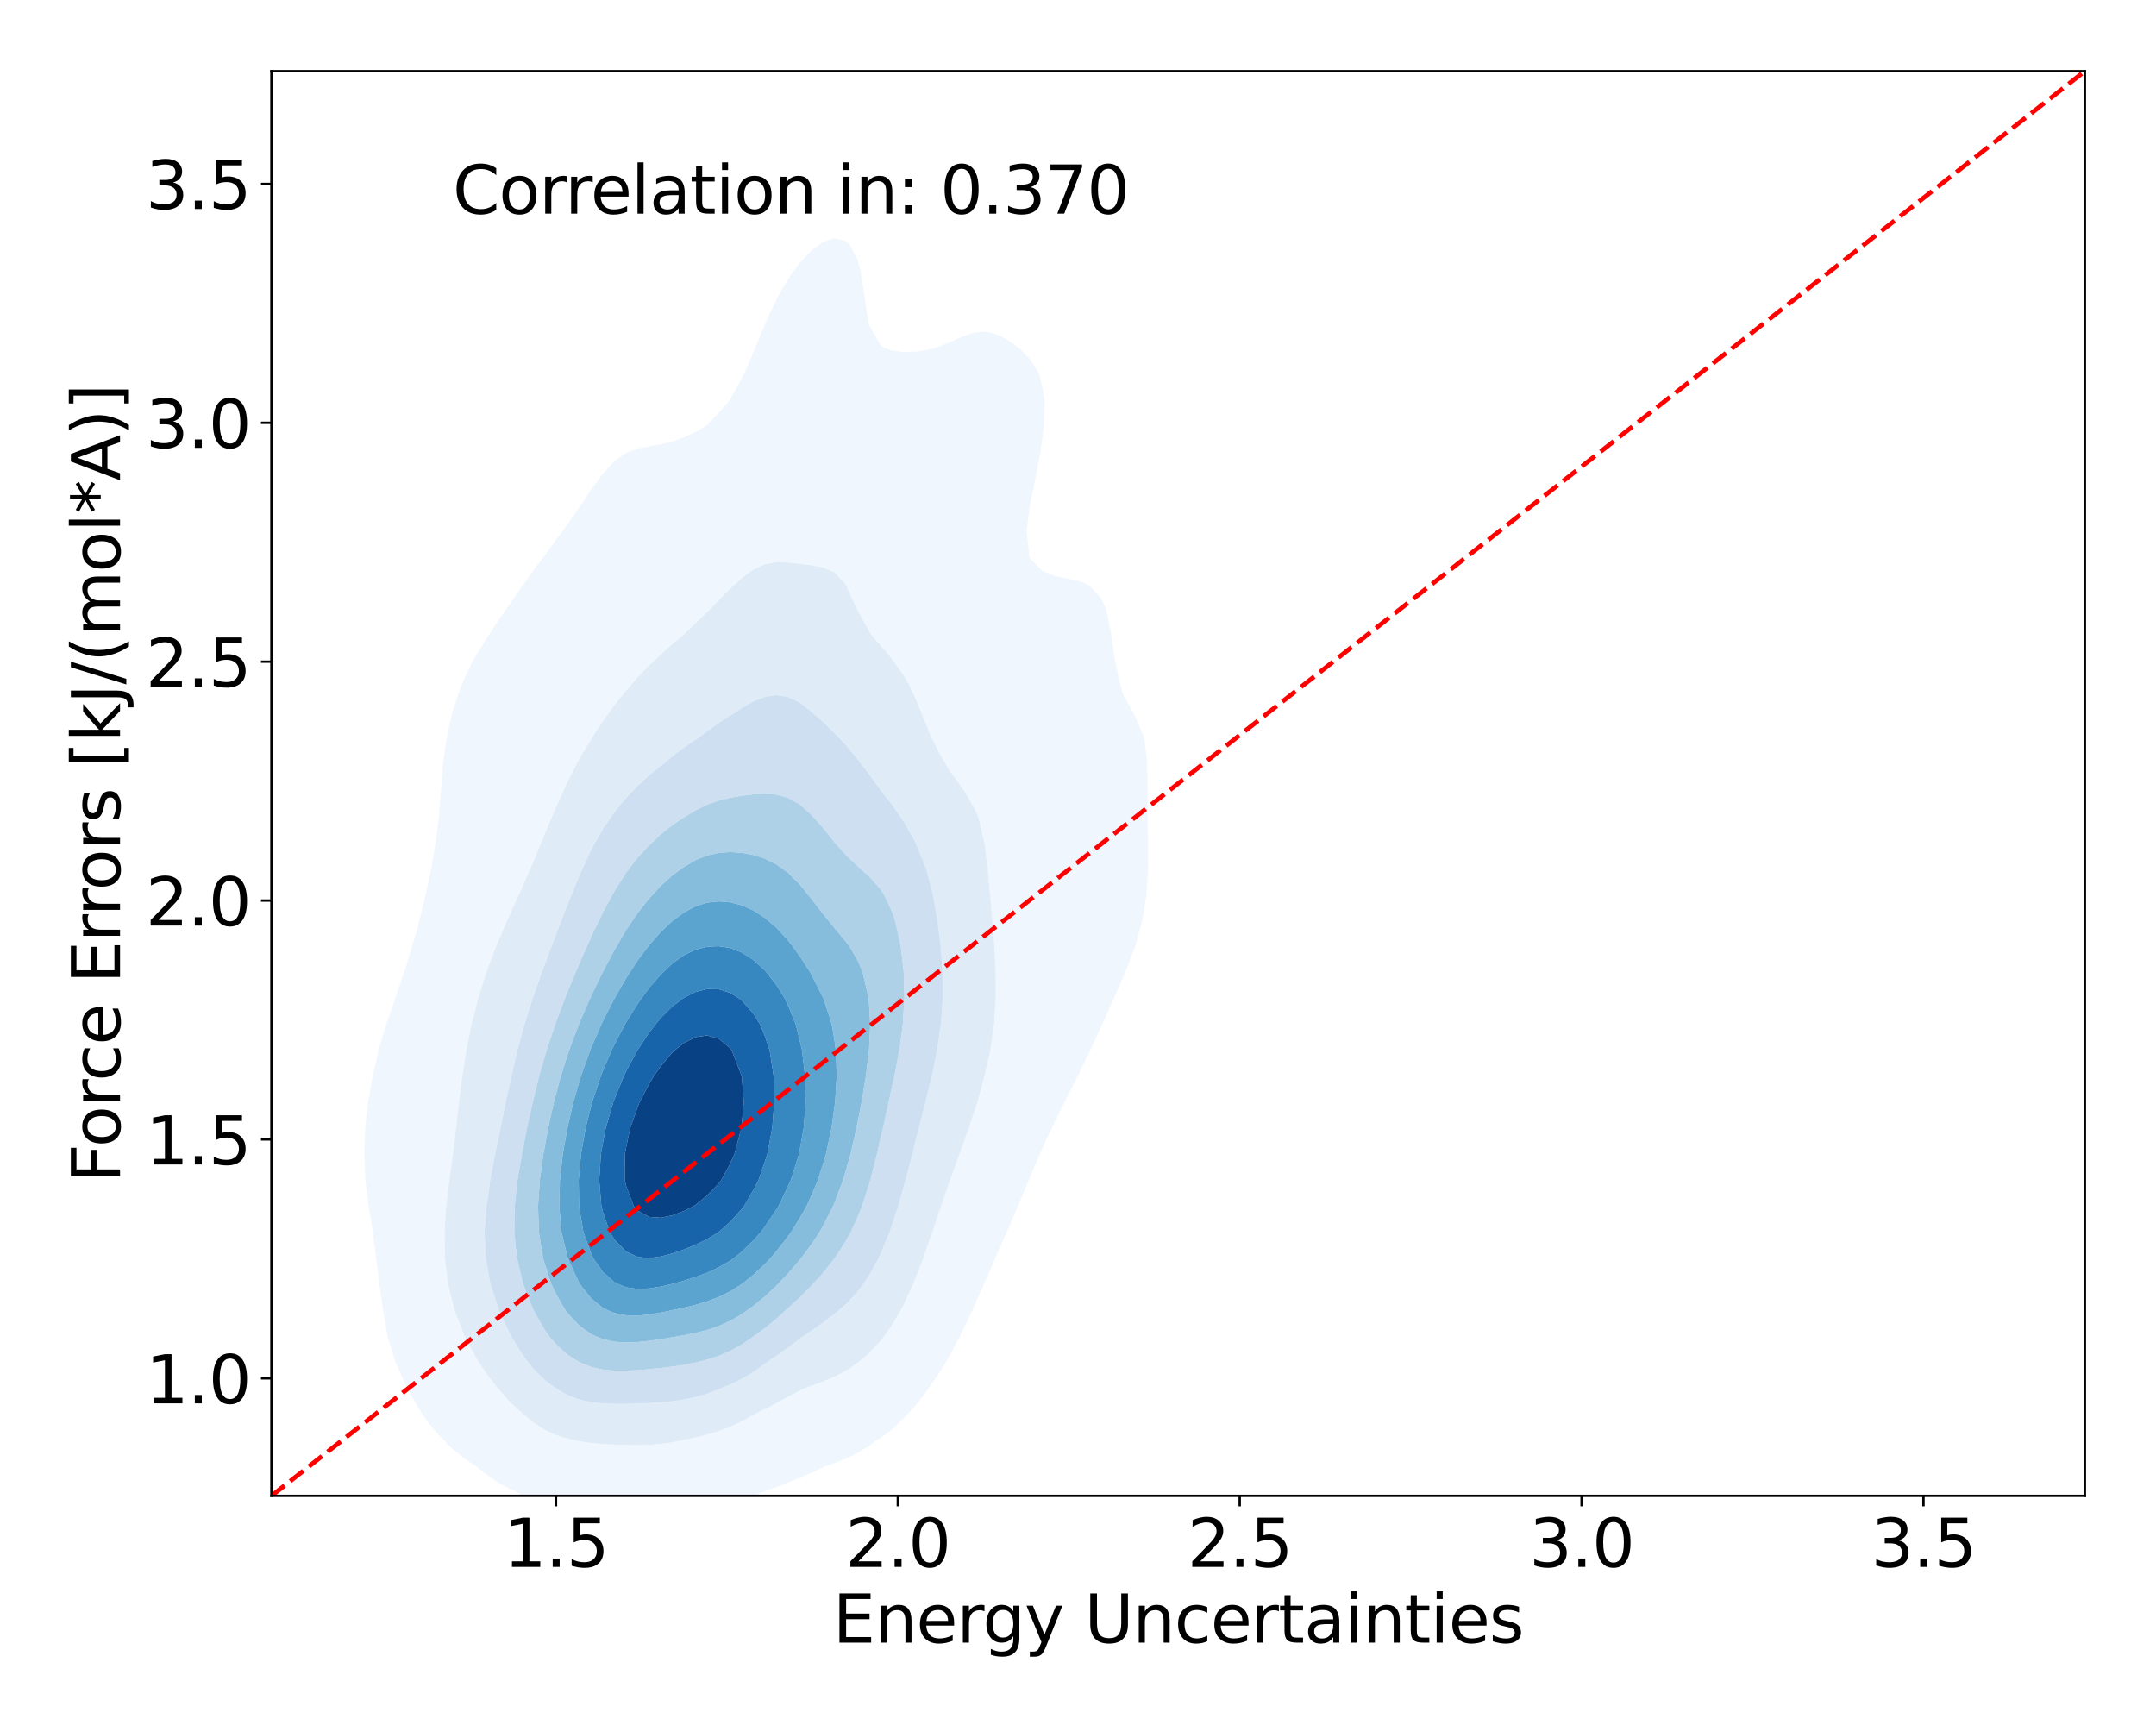 <?xml version="1.0" encoding="utf-8" standalone="no"?>
<!DOCTYPE svg PUBLIC "-//W3C//DTD SVG 1.1//EN"
  "http://www.w3.org/Graphics/SVG/1.1/DTD/svg11.dtd">
<svg xmlns:xlink="http://www.w3.org/1999/xlink" width="720pt" height="576pt" viewBox="0 0 720 576" xmlns="http://www.w3.org/2000/svg" version="1.1">
 <defs>
  <style type="text/css">*{stroke-linejoin: round; stroke-linecap: butt}</style>
 </defs>
 <g id="figure_1">
  <g id="patch_1">
   <path d="M 0 576 
L 720 576 
L 720 0 
L 0 0 
z
" style="fill: #ffffff"/>
  </g>
  <g id="axes_1">
   <g id="patch_2">
    <path d="M 90.65 499.48 
L 696.24 499.48 
L 696.24 23.76 
L 90.65 23.76 
z
" style="fill: #ffffff"/>
   </g>
   <g id="QuadContourSet_1">
    <path d="M 174.301 499.299 
L 178.165 501.331 
L 182.028 502.807 
L 185.892 503.821 
L 189.756 504.499 
L 193.62 504.972 
L 197.483 505.339 
L 201.347 505.643 
L 205.211 505.866 
L 209.075 505.958 
L 212.938 505.876 
L 216.802 505.603 
L 220.666 505.155 
L 224.53 504.575 
L 228.393 503.926 
L 232.257 503.285 
L 236.121 502.71 
L 239.985 502.188 
L 243.848 501.603 
L 247.712 500.767 
L 251.576 499.52 
L 254.542 498.221 
L 255.44 497.949 
L 259.304 496.563 
L 263.167 495.018 
L 267.031 493.42 
L 270.895 491.784 
L 274.759 490.025 
L 275.744 489.541 
L 278.622 488.557 
L 282.486 487.041 
L 286.35 485.184 
L 290.214 482.824 
L 292.792 480.861 
L 294.077 480.097 
L 297.941 477.321 
L 301.805 473.557 
L 303.001 472.181 
L 305.669 469.437 
L 309.532 464.378 
L 310.149 463.501 
L 313.396 458.887 
L 315.889 454.82 
L 317.26 452.405 
L 320.613 446.14 
L 321.124 445.069 
L 324.747 437.46 
L 324.988 436.9 
L 328.596 428.78 
L 328.851 428.174 
L 332.387 420.1 
L 332.715 419.335 
L 336.189 411.42 
L 336.579 410.504 
L 339.924 402.74 
L 340.443 401.48 
L 343.566 394.059 
L 344.306 392.25 
L 347.26 385.379 
L 348.17 383.289 
L 351.23 376.699 
L 352.034 375.009 
L 355.521 368.019 
L 355.898 367.253 
L 359.761 359.596 
L 359.895 359.339 
L 363.625 351.64 
L 364.107 350.659 
L 367.489 343.256 
L 368.091 341.979 
L 371.353 334.747 
L 372.025 333.298 
L 375.216 326 
L 375.824 324.618 
L 379.08 315.938 
L 379.08 315.938 
L 381.534 307.258 
L 382.895 298.578 
L 382.944 297.627 
L 383.396 289.898 
L 383.333 281.218 
L 383.206 272.537 
L 383.218 263.857 
L 383.121 255.177 
L 382.944 253.162 
L 382.137 246.497 
L 379.08 239.242 
L 378.368 237.817 
L 375.216 232.148 
L 374.215 229.137 
L 372.362 220.457 
L 371.353 213.703 
L 371.124 211.777 
L 369.285 203.096 
L 367.489 199.46 
L 363.625 195.414 
L 361.266 194.416 
L 359.761 193.869 
L 355.898 193.076 
L 352.034 192.271 
L 348.17 190.674 
L 344.306 186.854 
L 343.698 185.736 
L 342.853 177.056 
L 343.984 168.376 
L 344.306 166.856 
L 345.804 159.696 
L 347.463 151.016 
L 348.17 145.615 
L 348.626 142.335 
L 348.827 133.655 
L 348.17 129.612 
L 347.051 124.975 
L 344.306 120.359 
L 340.46 116.295 
L 340.443 116.279 
L 336.579 113.527 
L 332.715 111.554 
L 328.851 110.701 
L 324.988 111.128 
L 321.124 112.492 
L 317.26 114.207 
L 313.396 115.805 
L 311.856 116.295 
L 309.532 116.899 
L 305.669 117.429 
L 301.805 117.513 
L 297.941 117.084 
L 295.533 116.295 
L 294.077 115.323 
L 290.214 108.471 
L 289.951 107.615 
L 288.694 98.935 
L 287.388 90.255 
L 286.35 86.593 
L 283.653 81.574 
L 282.486 80.428 
L 278.622 79.578 
L 274.759 80.844 
L 273.75 81.574 
L 270.895 83.703 
L 267.031 87.807 
L 265.179 90.255 
L 263.167 93.191 
L 259.812 98.935 
L 259.304 99.932 
L 255.714 107.615 
L 255.44 108.267 
L 252.161 116.295 
L 251.576 117.656 
L 248.443 124.975 
L 247.712 126.326 
L 243.848 133.377 
L 243.683 133.655 
L 239.985 137.879 
L 236.121 141.941 
L 235.644 142.335 
L 232.257 144.254 
L 228.393 146.017 
L 224.53 147.384 
L 220.666 148.367 
L 216.802 149.05 
L 212.938 149.79 
L 209.634 151.016 
L 209.075 151.221 
L 205.211 153.979 
L 201.347 158.151 
L 200.227 159.696 
L 197.483 163.408 
L 194.179 168.376 
L 193.62 169.146 
L 189.756 174.683 
L 188.13 177.056 
L 185.892 179.989 
L 182.028 185.274 
L 181.704 185.736 
L 178.165 190.385 
L 175.358 194.416 
L 174.301 195.875 
L 170.437 201.385 
L 169.263 203.096 
L 166.573 207.025 
L 163.375 211.777 
L 162.709 212.862 
L 158.846 219.084 
L 158.039 220.457 
L 154.982 226.785 
L 153.94 229.137 
L 151.118 237.61 
L 151.053 237.817 
L 149.113 246.497 
L 147.904 255.177 
L 147.254 263.845 
L 147.253 263.857 
L 146.612 272.537 
L 145.489 281.218 
L 144.03 289.898 
L 143.391 293.052 
L 142.168 298.578 
L 140.115 307.258 
L 139.527 309.536 
L 137.606 315.938 
L 135.663 322.55 
L 134.949 324.618 
L 132.042 333.298 
L 131.799 334.041 
L 128.994 341.979 
L 127.936 345.588 
L 126.408 350.659 
L 124.452 359.339 
L 124.072 361.545 
L 122.905 368.019 
L 121.959 376.699 
L 121.648 385.379 
L 122.024 394.059 
L 123.083 402.74 
L 124.072 408.559 
L 124.472 411.42 
L 125.64 420.1 
L 126.712 428.78 
L 127.926 437.46 
L 127.936 437.515 
L 129.421 446.14 
L 131.799 454.003 
L 132.06 454.82 
L 135.663 462.897 
L 135.95 463.501 
L 139.527 469.814 
L 141.052 472.181 
L 143.391 475.513 
L 147.254 479.947 
L 148.205 480.861 
L 151.118 483.815 
L 154.982 486.974 
L 158.846 489.514 
L 158.888 489.541 
L 162.709 492.583 
L 166.573 495.139 
L 170.437 497.23 
L 172.586 498.221 
z
M 191.91 480.861 
L 189.756 480.452 
L 185.892 479.284 
L 182.028 477.525 
L 178.165 475.054 
L 174.733 472.181 
L 174.301 471.834 
L 170.437 468.326 
L 166.573 463.965 
L 166.18 463.501 
L 162.709 459.053 
L 159.827 454.82 
L 158.846 453.121 
L 155.148 446.14 
L 154.982 445.733 
L 151.767 437.46 
L 151.118 434.826 
L 149.604 428.78 
L 148.563 420.1 
L 148.441 411.42 
L 148.999 402.74 
L 150.027 394.059 
L 151.118 386.437 
L 151.259 385.379 
L 152.274 376.699 
L 153.266 368.019 
L 154.365 359.339 
L 154.982 355.567 
L 155.697 350.659 
L 157.457 341.979 
L 158.846 336.671 
L 159.689 333.298 
L 162.423 324.618 
L 162.709 323.829 
L 165.667 315.938 
L 166.573 313.772 
L 169.385 307.258 
L 170.437 304.953 
L 173.317 298.578 
L 174.301 296.433 
L 177.142 289.898 
L 178.165 287.552 
L 180.78 281.218 
L 182.028 278.236 
L 184.394 272.537 
L 185.892 269.023 
L 188.225 263.857 
L 189.756 260.537 
L 192.541 255.177 
L 193.62 253.09 
L 197.483 246.664 
L 197.598 246.497 
L 201.347 240.679 
L 203.526 237.817 
L 205.211 235.41 
L 209.075 230.58 
L 210.4 229.137 
L 212.938 226.103 
L 216.802 222.14 
L 218.66 220.457 
L 220.666 218.512 
L 224.53 215.06 
L 228.393 211.777 
L 228.393 211.777 
L 232.257 208.113 
L 236.121 204.387 
L 237.411 203.096 
L 239.985 200.418 
L 243.848 196.533 
L 246.221 194.416 
L 247.712 193.01 
L 251.576 190.166 
L 255.44 188.397 
L 259.304 187.715 
L 263.167 187.814 
L 267.031 188.241 
L 270.895 188.729 
L 274.759 189.425 
L 278.622 191.051 
L 281.861 194.416 
L 282.486 195.282 
L 286.033 203.096 
L 286.35 203.681 
L 290.214 210.713 
L 290.85 211.777 
L 294.077 215.478 
L 297.941 220.128 
L 298.182 220.457 
L 301.805 225.486 
L 303.832 229.137 
L 305.669 233.048 
L 307.644 237.817 
L 309.532 242.517 
L 311.221 246.497 
L 313.396 250.934 
L 315.845 255.177 
L 317.26 257.459 
L 321.124 262.9 
L 321.884 263.857 
L 324.988 269.111 
L 326.634 272.537 
L 328.758 281.218 
L 328.851 281.92 
L 329.848 289.898 
L 330.633 298.578 
L 331.383 307.258 
L 332.068 315.938 
L 332.516 324.618 
L 332.541 333.298 
L 331.991 341.979 
L 330.76 350.659 
L 328.851 359.138 
L 328.81 359.339 
L 326.422 368.019 
L 324.988 372.281 
L 323.573 376.699 
L 321.124 383.434 
L 320.46 385.379 
L 317.289 394.059 
L 317.26 394.137 
L 314.312 402.74 
L 313.396 405.314 
L 311.387 411.42 
L 309.532 416.645 
L 308.348 420.1 
L 305.669 427.003 
L 304.958 428.78 
L 301.805 435.582 
L 300.836 437.46 
L 297.941 442.387 
L 295.276 446.14 
L 294.077 447.701 
L 290.214 451.898 
L 286.669 454.82 
L 286.35 455.088 
L 282.486 457.738 
L 278.622 459.746 
L 274.759 461.342 
L 270.895 462.754 
L 268.953 463.501 
L 267.031 464.367 
L 263.167 466.38 
L 259.304 468.498 
L 255.44 470.54 
L 252.011 472.181 
L 251.576 472.442 
L 247.712 474.625 
L 243.848 476.402 
L 239.985 477.844 
L 236.121 479.03 
L 232.257 480.012 
L 228.393 480.81 
L 228.074 480.861 
L 224.53 481.62 
L 220.666 482.168 
L 216.802 482.462 
L 212.938 482.55 
L 209.075 482.499 
L 205.211 482.368 
L 201.347 482.169 
L 197.483 481.846 
L 193.62 481.28 
z
" clip-path="url(#pd600264bfe)" style="fill: #f0f6fd"/>
    <path d="M 193.62 481.28 
L 197.483 481.846 
L 201.347 482.169 
L 205.211 482.368 
L 209.075 482.499 
L 212.938 482.55 
L 216.802 482.462 
L 220.666 482.168 
L 224.53 481.62 
L 228.074 480.861 
L 228.393 480.81 
L 232.257 480.012 
L 236.121 479.03 
L 239.985 477.844 
L 243.848 476.402 
L 247.712 474.625 
L 251.576 472.442 
L 252.011 472.181 
L 255.44 470.54 
L 259.304 468.498 
L 263.167 466.38 
L 267.031 464.367 
L 268.953 463.501 
L 270.895 462.754 
L 274.759 461.342 
L 278.622 459.746 
L 282.486 457.738 
L 286.35 455.088 
L 286.669 454.82 
L 290.214 451.898 
L 294.077 447.701 
L 295.276 446.14 
L 297.941 442.387 
L 300.836 437.46 
L 301.805 435.582 
L 304.958 428.78 
L 305.669 427.003 
L 308.348 420.1 
L 309.532 416.645 
L 311.387 411.42 
L 313.396 405.314 
L 314.312 402.74 
L 317.26 394.137 
L 317.289 394.059 
L 320.46 385.379 
L 321.124 383.434 
L 323.573 376.699 
L 324.988 372.281 
L 326.422 368.019 
L 328.81 359.339 
L 328.851 359.138 
L 330.76 350.659 
L 331.991 341.979 
L 332.541 333.298 
L 332.516 324.618 
L 332.068 315.938 
L 331.383 307.258 
L 330.633 298.578 
L 329.848 289.898 
L 328.851 281.92 
L 328.758 281.218 
L 326.634 272.537 
L 324.988 269.111 
L 321.884 263.857 
L 321.124 262.9 
L 317.26 257.459 
L 315.845 255.177 
L 313.396 250.934 
L 311.221 246.497 
L 309.532 242.517 
L 307.644 237.817 
L 305.669 233.048 
L 303.832 229.137 
L 301.805 225.486 
L 298.182 220.457 
L 297.941 220.128 
L 294.077 215.478 
L 290.85 211.777 
L 290.214 210.713 
L 286.35 203.681 
L 286.033 203.096 
L 282.486 195.282 
L 281.861 194.416 
L 278.622 191.051 
L 274.759 189.425 
L 270.895 188.729 
L 267.031 188.241 
L 263.167 187.814 
L 259.304 187.715 
L 255.44 188.397 
L 251.576 190.166 
L 247.712 193.01 
L 246.221 194.416 
L 243.848 196.533 
L 239.985 200.418 
L 237.411 203.096 
L 236.121 204.387 
L 232.257 208.113 
L 228.393 211.777 
L 228.393 211.777 
L 224.53 215.06 
L 220.666 218.512 
L 218.66 220.457 
L 216.802 222.14 
L 212.938 226.103 
L 210.4 229.137 
L 209.075 230.58 
L 205.211 235.41 
L 203.526 237.817 
L 201.347 240.679 
L 197.598 246.497 
L 197.483 246.664 
L 193.62 253.09 
L 192.541 255.177 
L 189.756 260.537 
L 188.225 263.857 
L 185.892 269.023 
L 184.394 272.537 
L 182.028 278.236 
L 180.78 281.218 
L 178.165 287.552 
L 177.142 289.898 
L 174.301 296.433 
L 173.317 298.578 
L 170.437 304.953 
L 169.385 307.258 
L 166.573 313.772 
L 165.667 315.938 
L 162.709 323.829 
L 162.423 324.618 
L 159.689 333.298 
L 158.846 336.671 
L 157.457 341.979 
L 155.697 350.659 
L 154.982 355.567 
L 154.365 359.339 
L 153.266 368.019 
L 152.274 376.699 
L 151.259 385.379 
L 151.118 386.437 
L 150.027 394.059 
L 148.999 402.74 
L 148.441 411.42 
L 148.563 420.1 
L 149.604 428.78 
L 151.118 434.826 
L 151.767 437.46 
L 154.982 445.733 
L 155.148 446.14 
L 158.846 453.121 
L 159.827 454.82 
L 162.709 459.053 
L 166.18 463.501 
L 166.573 463.965 
L 170.437 468.326 
L 174.301 471.834 
L 174.733 472.181 
L 178.165 475.054 
L 182.028 477.525 
L 185.892 479.284 
L 189.756 480.452 
L 191.91 480.861 
z
M 185.517 463.501 
L 182.028 460.919 
L 178.165 457.074 
L 176.292 454.82 
L 174.301 452.06 
L 170.655 446.14 
L 170.437 445.698 
L 166.622 437.46 
L 166.573 437.312 
L 163.757 428.78 
L 162.709 422.902 
L 162.198 420.1 
L 161.806 411.42 
L 162.453 402.74 
L 162.709 401.136 
L 163.698 394.059 
L 165.325 385.379 
L 166.573 379.555 
L 167.126 376.699 
L 168.873 368.019 
L 170.437 361.068 
L 170.802 359.339 
L 172.778 350.659 
L 174.301 345.122 
L 175.147 341.979 
L 177.915 333.298 
L 178.165 332.59 
L 180.925 324.618 
L 182.028 321.71 
L 184.179 315.938 
L 185.892 311.501 
L 187.515 307.258 
L 189.756 301.501 
L 190.918 298.578 
L 193.62 292.021 
L 194.559 289.898 
L 197.483 283.688 
L 198.809 281.218 
L 201.347 276.761 
L 204.238 272.537 
L 205.211 271.143 
L 209.075 266.413 
L 211.612 263.857 
L 212.938 262.436 
L 216.802 258.805 
L 220.666 255.705 
L 221.393 255.177 
L 224.53 252.549 
L 228.393 249.632 
L 232.257 247.003 
L 233.07 246.497 
L 236.121 244.183 
L 239.985 241.455 
L 243.848 238.914 
L 245.708 237.817 
L 247.712 236.416 
L 251.576 234.197 
L 255.44 232.684 
L 259.304 232.128 
L 263.167 232.73 
L 267.031 234.585 
L 270.895 237.583 
L 271.138 237.817 
L 274.759 240.954 
L 278.622 244.744 
L 280.322 246.497 
L 282.486 248.818 
L 286.35 253.449 
L 287.64 255.177 
L 290.214 258.481 
L 294.077 263.857 
L 294.077 263.857 
L 297.941 268.724 
L 300.525 272.537 
L 301.805 274.314 
L 305.669 281.091 
L 305.731 281.218 
L 309.22 289.898 
L 309.532 290.992 
L 311.551 298.578 
L 313.069 307.258 
L 313.396 310.015 
L 314.144 315.938 
L 314.769 324.618 
L 314.835 333.298 
L 314.237 341.979 
L 313.396 347.631 
L 312.977 350.659 
L 311.223 359.339 
L 309.532 366.055 
L 309.076 368.019 
L 306.89 376.699 
L 305.669 381.286 
L 304.683 385.379 
L 302.424 394.059 
L 301.805 396.197 
L 299.992 402.74 
L 297.941 408.937 
L 297.096 411.42 
L 294.077 418.696 
L 293.426 420.1 
L 290.214 425.932 
L 288.299 428.78 
L 286.35 431.356 
L 282.486 435.489 
L 280.212 437.46 
L 278.622 438.789 
L 274.759 441.738 
L 270.895 444.388 
L 268.302 446.14 
L 267.031 447.052 
L 263.167 449.981 
L 259.304 452.741 
L 256.187 454.82 
L 255.44 455.384 
L 251.576 458.145 
L 247.712 460.446 
L 243.848 462.328 
L 240.899 463.501 
L 239.985 463.934 
L 236.121 465.405 
L 232.257 466.514 
L 228.393 467.325 
L 224.53 467.892 
L 220.666 468.267 
L 216.802 468.508 
L 212.938 468.665 
L 209.075 468.761 
L 205.211 468.772 
L 201.347 468.627 
L 197.483 468.21 
L 193.62 467.373 
L 189.756 465.95 
L 185.892 463.772 
z
" clip-path="url(#pd600264bfe)" style="fill: #dfecf7"/>
    <path d="M 185.892 463.772 
L 189.756 465.95 
L 193.62 467.373 
L 197.483 468.21 
L 201.347 468.627 
L 205.211 468.772 
L 209.075 468.761 
L 212.938 468.665 
L 216.802 468.508 
L 220.666 468.267 
L 224.53 467.892 
L 228.393 467.325 
L 232.257 466.514 
L 236.121 465.405 
L 239.985 463.934 
L 240.899 463.501 
L 243.848 462.328 
L 247.712 460.446 
L 251.576 458.145 
L 255.44 455.384 
L 256.187 454.82 
L 259.304 452.741 
L 263.167 449.981 
L 267.031 447.052 
L 268.302 446.14 
L 270.895 444.388 
L 274.759 441.738 
L 278.622 438.789 
L 280.212 437.46 
L 282.486 435.489 
L 286.35 431.356 
L 288.299 428.78 
L 290.214 425.932 
L 293.426 420.1 
L 294.077 418.696 
L 297.096 411.42 
L 297.941 408.937 
L 299.992 402.74 
L 301.805 396.197 
L 302.424 394.059 
L 304.683 385.379 
L 305.669 381.286 
L 306.89 376.699 
L 309.076 368.019 
L 309.532 366.055 
L 311.223 359.339 
L 312.977 350.659 
L 313.396 347.631 
L 314.237 341.979 
L 314.835 333.298 
L 314.769 324.618 
L 314.144 315.938 
L 313.396 310.015 
L 313.069 307.258 
L 311.551 298.578 
L 309.532 290.992 
L 309.22 289.898 
L 305.731 281.218 
L 305.669 281.091 
L 301.805 274.314 
L 300.525 272.537 
L 297.941 268.724 
L 294.077 263.857 
L 294.077 263.857 
L 290.214 258.481 
L 287.64 255.177 
L 286.35 253.449 
L 282.486 248.818 
L 280.322 246.497 
L 278.622 244.744 
L 274.759 240.954 
L 271.138 237.817 
L 270.895 237.583 
L 267.031 234.585 
L 263.167 232.73 
L 259.304 232.128 
L 255.44 232.684 
L 251.576 234.197 
L 247.712 236.416 
L 245.708 237.817 
L 243.848 238.914 
L 239.985 241.455 
L 236.121 244.183 
L 233.07 246.497 
L 232.257 247.003 
L 228.393 249.632 
L 224.53 252.549 
L 221.393 255.177 
L 220.666 255.705 
L 216.802 258.805 
L 212.938 262.436 
L 211.612 263.857 
L 209.075 266.413 
L 205.211 271.143 
L 204.238 272.537 
L 201.347 276.761 
L 198.809 281.218 
L 197.483 283.688 
L 194.559 289.898 
L 193.62 292.021 
L 190.918 298.578 
L 189.756 301.501 
L 187.515 307.258 
L 185.892 311.501 
L 184.179 315.938 
L 182.028 321.71 
L 180.925 324.618 
L 178.165 332.59 
L 177.915 333.298 
L 175.147 341.979 
L 174.301 345.122 
L 172.778 350.659 
L 170.802 359.339 
L 170.437 361.068 
L 168.873 368.019 
L 167.126 376.699 
L 166.573 379.555 
L 165.325 385.379 
L 163.698 394.059 
L 162.709 401.136 
L 162.453 402.74 
L 161.806 411.42 
L 162.198 420.1 
L 162.709 422.902 
L 163.757 428.78 
L 166.573 437.312 
L 166.622 437.46 
L 170.437 445.698 
L 170.655 446.14 
L 174.301 452.06 
L 176.292 454.82 
L 178.165 457.074 
L 182.028 460.919 
L 185.517 463.501 
z
M 193.472 454.82 
L 189.756 452.537 
L 185.892 449.082 
L 183.371 446.14 
L 182.028 444.229 
L 178.165 437.547 
L 178.119 437.46 
L 174.729 428.78 
L 174.301 427.041 
L 172.624 420.1 
L 171.735 411.42 
L 171.889 402.74 
L 172.828 394.059 
L 174.301 385.426 
L 174.308 385.379 
L 175.959 376.699 
L 177.915 368.019 
L 178.165 367.027 
L 180.026 359.339 
L 182.028 352.465 
L 182.552 350.659 
L 185.437 341.979 
L 185.892 340.732 
L 188.686 333.298 
L 189.756 330.609 
L 192.256 324.618 
L 193.62 321.36 
L 196.049 315.938 
L 197.483 312.663 
L 200.092 307.258 
L 201.347 304.617 
L 204.64 298.578 
L 205.211 297.537 
L 209.075 291.449 
L 210.256 289.898 
L 212.938 286.372 
L 216.802 282.236 
L 217.915 281.218 
L 220.666 278.587 
L 224.53 275.478 
L 228.393 272.932 
L 229.11 272.537 
L 232.257 270.579 
L 236.121 268.711 
L 239.985 267.341 
L 243.848 266.376 
L 247.712 265.703 
L 251.576 265.248 
L 255.44 265.059 
L 259.304 265.339 
L 263.167 266.408 
L 267.031 268.572 
L 270.895 271.991 
L 271.384 272.537 
L 274.759 276.304 
L 278.622 281.173 
L 278.66 281.218 
L 282.486 285.48 
L 286.35 289.181 
L 287.153 289.898 
L 290.214 292.611 
L 294.077 296.943 
L 295.125 298.578 
L 297.941 304.491 
L 298.892 307.258 
L 300.817 315.938 
L 301.805 324.618 
L 301.805 324.618 
L 302.03 333.298 
L 301.805 336.892 
L 301.512 341.979 
L 300.352 350.659 
L 298.676 359.339 
L 297.941 362.554 
L 296.799 368.019 
L 294.852 376.699 
L 294.077 379.984 
L 292.883 385.379 
L 290.64 394.059 
L 290.214 395.433 
L 287.902 402.74 
L 286.35 406.489 
L 284.136 411.42 
L 282.486 414.351 
L 278.763 420.1 
L 278.622 420.287 
L 274.759 425.168 
L 271.446 428.78 
L 270.895 429.345 
L 267.031 433.27 
L 263.167 436.816 
L 262.454 437.46 
L 259.304 440.338 
L 255.44 443.519 
L 251.809 446.14 
L 251.576 446.32 
L 247.712 448.958 
L 243.848 451.077 
L 239.985 452.738 
L 236.121 454.002 
L 232.729 454.82 
L 232.257 454.95 
L 228.393 455.73 
L 224.53 456.315 
L 220.666 456.783 
L 216.802 457.18 
L 212.938 457.505 
L 209.075 457.706 
L 205.211 457.689 
L 201.347 457.325 
L 197.483 456.456 
L 193.62 454.905 
z
" clip-path="url(#pd600264bfe)" style="fill: #cddff1"/>
    <path d="M 193.62 454.905 
L 197.483 456.456 
L 201.347 457.325 
L 205.211 457.689 
L 209.075 457.706 
L 212.938 457.505 
L 216.802 457.18 
L 220.666 456.783 
L 224.53 456.315 
L 228.393 455.73 
L 232.257 454.95 
L 232.729 454.82 
L 236.121 454.002 
L 239.985 452.738 
L 243.848 451.077 
L 247.712 448.958 
L 251.576 446.32 
L 251.809 446.14 
L 255.44 443.519 
L 259.304 440.338 
L 262.454 437.46 
L 263.167 436.816 
L 267.031 433.27 
L 270.895 429.345 
L 271.446 428.78 
L 274.759 425.168 
L 278.622 420.287 
L 278.763 420.1 
L 282.486 414.351 
L 284.136 411.42 
L 286.35 406.489 
L 287.902 402.74 
L 290.214 395.433 
L 290.64 394.059 
L 292.883 385.379 
L 294.077 379.984 
L 294.852 376.699 
L 296.799 368.019 
L 297.941 362.554 
L 298.676 359.339 
L 300.352 350.659 
L 301.512 341.979 
L 301.805 336.892 
L 302.03 333.298 
L 301.805 324.618 
L 301.805 324.618 
L 300.817 315.938 
L 298.892 307.258 
L 297.941 304.491 
L 295.125 298.578 
L 294.077 296.943 
L 290.214 292.611 
L 287.153 289.898 
L 286.35 289.181 
L 282.486 285.48 
L 278.66 281.218 
L 278.622 281.173 
L 274.759 276.304 
L 271.384 272.537 
L 270.895 271.991 
L 267.031 268.572 
L 263.167 266.408 
L 259.304 265.339 
L 255.44 265.059 
L 251.576 265.248 
L 247.712 265.703 
L 243.848 266.376 
L 239.985 267.341 
L 236.121 268.711 
L 232.257 270.579 
L 229.11 272.537 
L 228.393 272.932 
L 224.53 275.478 
L 220.666 278.587 
L 217.915 281.218 
L 216.802 282.236 
L 212.938 286.372 
L 210.256 289.898 
L 209.075 291.449 
L 205.211 297.537 
L 204.64 298.578 
L 201.347 304.617 
L 200.092 307.258 
L 197.483 312.663 
L 196.049 315.938 
L 193.62 321.36 
L 192.256 324.618 
L 189.756 330.609 
L 188.686 333.298 
L 185.892 340.732 
L 185.437 341.979 
L 182.552 350.659 
L 182.028 352.465 
L 180.026 359.339 
L 178.165 367.027 
L 177.915 368.019 
L 175.959 376.699 
L 174.308 385.379 
L 174.301 385.426 
L 172.828 394.059 
L 171.889 402.74 
L 171.735 411.42 
L 172.624 420.1 
L 174.301 427.041 
L 174.729 428.78 
L 178.119 437.46 
L 178.165 437.547 
L 182.028 444.229 
L 183.371 446.14 
L 185.892 449.082 
L 189.756 452.537 
L 193.472 454.82 
z
M 198.838 446.14 
L 197.483 445.525 
L 193.62 442.78 
L 189.756 438.7 
L 188.811 437.46 
L 185.892 432.451 
L 184.106 428.78 
L 182.028 422.365 
L 181.356 420.1 
L 179.96 411.42 
L 179.686 402.74 
L 180.267 394.059 
L 181.464 385.379 
L 182.028 382.398 
L 183.038 376.699 
L 184.966 368.019 
L 185.892 364.545 
L 187.271 359.339 
L 189.756 351.574 
L 190.057 350.659 
L 193.326 341.979 
L 193.62 341.26 
L 197.082 333.298 
L 197.483 332.406 
L 201.282 324.618 
L 201.347 324.483 
L 205.211 317.172 
L 205.946 315.938 
L 209.075 310.581 
L 211.343 307.258 
L 212.938 304.88 
L 216.802 300 
L 218.127 298.578 
L 220.666 295.797 
L 224.53 292.309 
L 227.84 289.898 
L 228.393 289.478 
L 232.257 287.205 
L 236.121 285.655 
L 239.985 284.783 
L 243.848 284.518 
L 247.712 284.768 
L 251.576 285.481 
L 255.44 286.714 
L 259.304 288.646 
L 261.071 289.898 
L 263.167 291.447 
L 267.031 295.279 
L 269.72 298.578 
L 270.895 300.034 
L 274.759 305.05 
L 276.563 307.258 
L 278.622 309.822 
L 282.486 314.465 
L 283.636 315.938 
L 286.35 320.569 
L 288.089 324.618 
L 290.078 333.298 
L 290.214 335.161 
L 290.611 341.979 
L 290.214 350.659 
L 290.214 350.659 
L 289.161 359.339 
L 287.73 368.019 
L 286.35 374.907 
L 286.013 376.699 
L 284.042 385.379 
L 282.486 390.82 
L 281.552 394.059 
L 278.622 401.77 
L 278.235 402.74 
L 274.759 409.513 
L 273.697 411.42 
L 270.895 415.599 
L 267.571 420.1 
L 267.031 420.752 
L 263.167 425.224 
L 259.801 428.78 
L 259.304 429.28 
L 255.44 432.921 
L 251.576 436.087 
L 249.625 437.46 
L 247.712 438.816 
L 243.848 441.055 
L 239.985 442.794 
L 236.121 444.107 
L 232.257 445.09 
L 228.393 445.85 
L 226.647 446.14 
L 224.53 446.524 
L 220.666 447.157 
L 216.802 447.711 
L 212.938 448.119 
L 209.075 448.269 
L 205.211 448.012 
L 201.347 447.168 
z
" clip-path="url(#pd600264bfe)" style="fill: #afd1e7"/>
    <path d="M 201.347 447.168 
L 205.211 448.012 
L 209.075 448.269 
L 212.938 448.119 
L 216.802 447.711 
L 220.666 447.157 
L 224.53 446.524 
L 226.647 446.14 
L 228.393 445.85 
L 232.257 445.09 
L 236.121 444.107 
L 239.985 442.794 
L 243.848 441.055 
L 247.712 438.816 
L 249.625 437.46 
L 251.576 436.087 
L 255.44 432.921 
L 259.304 429.28 
L 259.801 428.78 
L 263.167 425.224 
L 267.031 420.752 
L 267.571 420.1 
L 270.895 415.599 
L 273.697 411.42 
L 274.759 409.513 
L 278.235 402.74 
L 278.622 401.77 
L 281.552 394.059 
L 282.486 390.82 
L 284.042 385.379 
L 286.013 376.699 
L 286.35 374.907 
L 287.73 368.019 
L 289.161 359.339 
L 290.214 350.659 
L 290.214 350.659 
L 290.611 341.979 
L 290.214 335.161 
L 290.078 333.298 
L 288.089 324.618 
L 286.35 320.569 
L 283.636 315.938 
L 282.486 314.465 
L 278.622 309.822 
L 276.563 307.258 
L 274.759 305.05 
L 270.895 300.034 
L 269.72 298.578 
L 267.031 295.279 
L 263.167 291.447 
L 261.071 289.898 
L 259.304 288.646 
L 255.44 286.714 
L 251.576 285.481 
L 247.712 284.768 
L 243.848 284.518 
L 239.985 284.783 
L 236.121 285.655 
L 232.257 287.205 
L 228.393 289.478 
L 227.84 289.898 
L 224.53 292.309 
L 220.666 295.797 
L 218.127 298.578 
L 216.802 300 
L 212.938 304.88 
L 211.343 307.258 
L 209.075 310.581 
L 205.946 315.938 
L 205.211 317.172 
L 201.347 324.483 
L 201.282 324.618 
L 197.483 332.406 
L 197.082 333.298 
L 193.62 341.26 
L 193.326 341.979 
L 190.057 350.659 
L 189.756 351.574 
L 187.271 359.339 
L 185.892 364.545 
L 184.966 368.019 
L 183.038 376.699 
L 182.028 382.398 
L 181.464 385.379 
L 180.267 394.059 
L 179.686 402.74 
L 179.96 411.42 
L 181.356 420.1 
L 182.028 422.365 
L 184.106 428.78 
L 185.892 432.451 
L 188.811 437.46 
L 189.756 438.7 
L 193.62 442.78 
L 197.483 445.525 
L 198.838 446.14 
z
M 202.843 437.46 
L 201.347 436.732 
L 197.483 433.603 
L 193.62 428.78 
L 193.62 428.78 
L 189.756 420.451 
L 189.618 420.1 
L 187.512 411.42 
L 186.753 402.74 
L 186.984 394.059 
L 187.943 385.379 
L 189.481 376.699 
L 189.756 375.505 
L 191.468 368.019 
L 193.62 360.605 
L 194.001 359.339 
L 197.109 350.659 
L 197.483 349.734 
L 200.86 341.979 
L 201.347 340.937 
L 205.211 333.384 
L 205.259 333.298 
L 209.075 326.645 
L 210.397 324.618 
L 212.938 320.69 
L 216.543 315.938 
L 216.802 315.59 
L 220.666 311.142 
L 224.53 307.572 
L 224.968 307.258 
L 228.393 304.688 
L 232.257 302.628 
L 236.121 301.402 
L 239.985 300.981 
L 243.848 301.296 
L 247.712 302.296 
L 251.576 303.996 
L 255.44 306.496 
L 256.352 307.258 
L 259.304 309.756 
L 263.167 314.005 
L 264.658 315.938 
L 267.031 319.193 
L 270.537 324.618 
L 270.895 325.284 
L 274.759 332.888 
L 274.958 333.298 
L 277.779 341.979 
L 278.622 347.14 
L 279.138 350.659 
L 279.416 359.339 
L 278.89 368.019 
L 278.622 369.883 
L 277.683 376.699 
L 275.832 385.379 
L 274.759 388.915 
L 273.154 394.059 
L 270.895 399.354 
L 269.379 402.74 
L 267.031 406.806 
L 264.205 411.42 
L 263.167 412.828 
L 259.304 417.764 
L 257.332 420.1 
L 255.44 422.083 
L 251.576 425.703 
L 247.712 428.776 
L 247.707 428.78 
L 243.848 431.198 
L 239.985 433.098 
L 236.121 434.563 
L 232.257 435.708 
L 228.393 436.653 
L 224.663 437.46 
L 224.53 437.49 
L 220.666 438.28 
L 216.802 438.918 
L 212.938 439.281 
L 209.075 439.195 
L 205.211 438.446 
z
" clip-path="url(#pd600264bfe)" style="fill: #87bddc"/>
    <path d="M 205.211 438.446 
L 209.075 439.195 
L 212.938 439.281 
L 216.802 438.918 
L 220.666 438.28 
L 224.53 437.49 
L 224.663 437.46 
L 228.393 436.653 
L 232.257 435.708 
L 236.121 434.563 
L 239.985 433.098 
L 243.848 431.198 
L 247.707 428.78 
L 247.712 428.776 
L 251.576 425.703 
L 255.44 422.083 
L 257.332 420.1 
L 259.304 417.764 
L 263.167 412.828 
L 264.205 411.42 
L 267.031 406.806 
L 269.379 402.74 
L 270.895 399.354 
L 273.154 394.059 
L 274.759 388.915 
L 275.832 385.379 
L 277.683 376.699 
L 278.622 369.883 
L 278.89 368.019 
L 279.416 359.339 
L 279.138 350.659 
L 278.622 347.14 
L 277.779 341.979 
L 274.958 333.298 
L 274.759 332.888 
L 270.895 325.284 
L 270.537 324.618 
L 267.031 319.193 
L 264.658 315.938 
L 263.167 314.005 
L 259.304 309.756 
L 256.352 307.258 
L 255.44 306.496 
L 251.576 303.996 
L 247.712 302.296 
L 243.848 301.296 
L 239.985 300.981 
L 236.121 301.402 
L 232.257 302.628 
L 228.393 304.688 
L 224.968 307.258 
L 224.53 307.572 
L 220.666 311.142 
L 216.802 315.59 
L 216.543 315.938 
L 212.938 320.69 
L 210.397 324.618 
L 209.075 326.645 
L 205.259 333.298 
L 205.211 333.384 
L 201.347 340.937 
L 200.86 341.979 
L 197.483 349.734 
L 197.109 350.659 
L 194.001 359.339 
L 193.62 360.605 
L 191.468 368.019 
L 189.756 375.505 
L 189.481 376.699 
L 187.943 385.379 
L 186.984 394.059 
L 186.753 402.74 
L 187.512 411.42 
L 189.618 420.1 
L 189.756 420.451 
L 193.62 428.78 
L 193.62 428.78 
L 197.483 433.603 
L 201.347 436.732 
L 202.843 437.46 
z
M 206.435 428.78 
L 205.211 428.178 
L 201.347 424.724 
L 198.099 420.1 
L 197.483 418.767 
L 194.817 411.42 
L 193.62 404.241 
L 193.395 402.74 
L 193.246 394.059 
L 193.62 390.052 
L 194.037 385.379 
L 195.556 376.699 
L 197.483 369.035 
L 197.75 368.019 
L 200.626 359.339 
L 201.347 357.496 
L 204.273 350.659 
L 205.211 348.683 
L 208.755 341.979 
L 209.075 341.403 
L 212.938 335.177 
L 214.289 333.298 
L 216.802 329.823 
L 220.666 325.39 
L 221.501 324.618 
L 224.53 321.729 
L 228.393 318.968 
L 232.257 317.119 
L 236.121 316.126 
L 239.985 315.938 
L 243.848 316.555 
L 247.712 318.04 
L 251.576 320.501 
L 255.44 324.057 
L 255.937 324.618 
L 259.304 328.944 
L 262.036 333.298 
L 263.167 335.743 
L 265.736 341.979 
L 267.031 347.324 
L 267.825 350.659 
L 268.848 359.339 
L 269.033 368.019 
L 268.398 376.699 
L 267.031 384.238 
L 266.826 385.379 
L 264.085 394.059 
L 263.167 396.039 
L 259.975 402.74 
L 259.304 403.796 
L 255.44 409.565 
L 254.091 411.42 
L 251.576 414.218 
L 247.712 417.968 
L 245.065 420.1 
L 243.848 420.963 
L 239.985 423.21 
L 236.121 424.987 
L 232.257 426.418 
L 228.393 427.629 
L 224.53 428.699 
L 224.19 428.78 
L 220.666 429.596 
L 216.802 430.22 
L 212.938 430.384 
L 209.075 429.833 
z
" clip-path="url(#pd600264bfe)" style="fill: #5ca4d0"/>
    <path d="M 209.075 429.833 
L 212.938 430.384 
L 216.802 430.22 
L 220.666 429.596 
L 224.19 428.78 
L 224.53 428.699 
L 228.393 427.629 
L 232.257 426.418 
L 236.121 424.987 
L 239.985 423.21 
L 243.848 420.963 
L 245.065 420.1 
L 247.712 417.968 
L 251.576 414.218 
L 254.091 411.42 
L 255.44 409.565 
L 259.304 403.796 
L 259.975 402.74 
L 263.167 396.039 
L 264.085 394.059 
L 266.826 385.379 
L 267.031 384.238 
L 268.398 376.699 
L 269.033 368.019 
L 268.848 359.339 
L 267.825 350.659 
L 267.031 347.324 
L 265.736 341.979 
L 263.167 335.743 
L 262.036 333.298 
L 259.304 328.944 
L 255.937 324.618 
L 255.44 324.057 
L 251.576 320.501 
L 247.712 318.04 
L 243.848 316.555 
L 239.985 315.938 
L 236.121 316.126 
L 232.257 317.119 
L 228.393 318.968 
L 224.53 321.729 
L 221.501 324.618 
L 220.666 325.39 
L 216.802 329.823 
L 214.289 333.298 
L 212.938 335.177 
L 209.075 341.403 
L 208.755 341.979 
L 205.211 348.683 
L 204.273 350.659 
L 201.347 357.496 
L 200.626 359.339 
L 197.75 368.019 
L 197.483 369.035 
L 195.556 376.699 
L 194.037 385.379 
L 193.62 390.052 
L 193.246 394.059 
L 193.395 402.74 
L 193.62 404.241 
L 194.817 411.42 
L 197.483 418.767 
L 198.099 420.1 
L 201.347 424.724 
L 205.211 428.178 
L 206.435 428.78 
z
M 203.641 411.42 
L 201.347 404.701 
L 200.836 402.74 
L 200.106 394.059 
L 200.668 385.379 
L 201.347 381.63 
L 202.287 376.699 
L 204.816 368.019 
L 205.211 366.952 
L 208.333 359.339 
L 209.075 357.781 
L 212.898 350.659 
L 212.938 350.59 
L 216.802 344.763 
L 218.975 341.979 
L 220.666 339.909 
L 224.53 336.073 
L 228.232 333.298 
L 228.393 333.178 
L 232.257 331.222 
L 236.121 330.26 
L 239.985 330.327 
L 243.848 331.521 
L 246.691 333.298 
L 247.712 334.06 
L 251.576 338.47 
L 253.809 341.979 
L 255.44 345.998 
L 257.018 350.659 
L 258.365 359.339 
L 258.564 368.019 
L 257.887 376.699 
L 256.237 385.379 
L 255.44 387.819 
L 253.306 394.059 
L 251.576 397.396 
L 248.481 402.74 
L 247.712 403.721 
L 243.848 408.001 
L 239.985 411.42 
L 239.985 411.42 
L 236.121 413.764 
L 232.257 415.652 
L 228.393 417.221 
L 224.53 418.542 
L 220.666 419.562 
L 216.802 420.077 
L 212.938 419.71 
L 209.075 417.908 
L 205.211 413.97 
z
" clip-path="url(#pd600264bfe)" style="fill: #3787c0"/>
    <path d="M 205.211 413.97 
L 209.075 417.908 
L 212.938 419.71 
L 216.802 420.077 
L 220.666 419.562 
L 224.53 418.542 
L 228.393 417.221 
L 232.257 415.652 
L 236.121 413.764 
L 239.985 411.42 
L 239.985 411.42 
L 243.848 408.001 
L 247.712 403.721 
L 248.481 402.74 
L 251.576 397.396 
L 253.306 394.059 
L 255.44 387.819 
L 256.237 385.379 
L 257.887 376.699 
L 258.564 368.019 
L 258.365 359.339 
L 257.018 350.659 
L 255.44 345.998 
L 253.809 341.979 
L 251.576 338.47 
L 247.712 334.06 
L 246.691 333.298 
L 243.848 331.521 
L 239.985 330.327 
L 236.121 330.26 
L 232.257 331.222 
L 228.393 333.178 
L 228.232 333.298 
L 224.53 336.073 
L 220.666 339.909 
L 218.975 341.979 
L 216.802 344.763 
L 212.938 350.59 
L 212.898 350.659 
L 209.075 357.781 
L 208.333 359.339 
L 205.211 366.952 
L 204.816 368.019 
L 202.287 376.699 
L 201.347 381.63 
L 200.668 385.379 
L 200.106 394.059 
L 200.836 402.74 
L 201.347 404.701 
L 203.641 411.42 
z
M 211.636 402.74 
L 209.075 395.939 
L 208.642 394.059 
L 208.673 385.379 
L 209.075 383.243 
L 210.454 376.699 
L 212.938 369.659 
L 213.592 368.019 
L 216.802 361.903 
L 218.327 359.339 
L 220.666 356.039 
L 224.53 351.438 
L 225.372 350.659 
L 228.393 348.264 
L 232.257 346.337 
L 236.121 345.74 
L 239.985 346.812 
L 243.848 350.003 
L 244.33 350.659 
L 247.712 359.339 
L 247.712 359.339 
L 248.383 368.019 
L 247.712 375.368 
L 247.578 376.699 
L 245.262 385.379 
L 243.848 388.547 
L 240.866 394.059 
L 239.985 395.197 
L 236.121 399.19 
L 232.257 402.345 
L 231.651 402.74 
L 228.393 404.377 
L 224.53 405.818 
L 220.666 406.612 
L 216.802 406.342 
L 212.938 404.266 
z
" clip-path="url(#pd600264bfe)" style="fill: #1764ab"/>
    <path d="M 212.938 404.266 
L 216.802 406.342 
L 220.666 406.612 
L 224.53 405.818 
L 228.393 404.377 
L 231.651 402.74 
L 232.257 402.345 
L 236.121 399.19 
L 239.985 395.197 
L 240.866 394.059 
L 243.848 388.547 
L 245.262 385.379 
L 247.578 376.699 
L 247.712 375.368 
L 248.383 368.019 
L 247.712 359.339 
L 247.712 359.339 
L 244.33 350.659 
L 243.848 350.003 
L 239.985 346.812 
L 236.121 345.74 
L 232.257 346.337 
L 228.393 348.264 
L 225.372 350.659 
L 224.53 351.438 
L 220.666 356.039 
L 218.327 359.339 
L 216.802 361.903 
L 213.592 368.019 
L 212.938 369.659 
L 210.454 376.699 
L 209.075 383.243 
L 208.673 385.379 
L 208.642 394.059 
L 209.075 395.939 
L 211.636 402.74 
z
" clip-path="url(#pd600264bfe)" style="fill: #084184"/>
   </g>
   <g id="matplotlib.axis_1">
    <g id="xtick_1">
     <g id="line2d_1">
      <defs>
       <path id="maaa2a831e0" d="M 0 0 
L 0 3.5 
" style="stroke: #000000; stroke-width: 0.8"/>
      </defs>
      <g>
       <use xlink:href="#maaa2a831e0" x="185.665" y="499.48" style="stroke: #000000; stroke-width: 0.8"/>
      </g>
     </g>
     <g id="text_1">
      <!-- 1.5 -->
      <g transform="translate(168.172 523.197) scale(0.22 -0.22)">
       <defs>
        <path id="DejaVuSans-31" d="M 794 531 
L 1825 531 
L 1825 4091 
L 703 3866 
L 703 4441 
L 1819 4666 
L 2450 4666 
L 2450 531 
L 3481 531 
L 3481 0 
L 794 0 
L 794 531 
z
" transform="scale(0.016)"/>
        <path id="DejaVuSans-2e" d="M 684 794 
L 1344 794 
L 1344 0 
L 684 0 
L 684 794 
z
" transform="scale(0.016)"/>
        <path id="DejaVuSans-35" d="M 691 4666 
L 3169 4666 
L 3169 4134 
L 1269 4134 
L 1269 2991 
Q 1406 3038 1543 3061 
Q 1681 3084 1819 3084 
Q 2600 3084 3056 2656 
Q 3513 2228 3513 1497 
Q 3513 744 3044 326 
Q 2575 -91 1722 -91 
Q 1428 -91 1123 -41 
Q 819 9 494 109 
L 494 744 
Q 775 591 1075 516 
Q 1375 441 1709 441 
Q 2250 441 2565 725 
Q 2881 1009 2881 1497 
Q 2881 1984 2565 2268 
Q 2250 2553 1709 2553 
Q 1456 2553 1204 2497 
Q 953 2441 691 2322 
L 691 4666 
z
" transform="scale(0.016)"/>
       </defs>
       <use xlink:href="#DejaVuSans-31"/>
       <use xlink:href="#DejaVuSans-2e" x="63.623"/>
       <use xlink:href="#DejaVuSans-35" x="95.41"/>
      </g>
     </g>
    </g>
    <g id="xtick_2">
     <g id="line2d_2">
      <g>
       <use xlink:href="#maaa2a831e0" x="299.835" y="499.48" style="stroke: #000000; stroke-width: 0.8"/>
      </g>
     </g>
     <g id="text_2">
      <!-- 2.0 -->
      <g transform="translate(282.342 523.197) scale(0.22 -0.22)">
       <defs>
        <path id="DejaVuSans-32" d="M 1228 531 
L 3431 531 
L 3431 0 
L 469 0 
L 469 531 
Q 828 903 1448 1529 
Q 2069 2156 2228 2338 
Q 2531 2678 2651 2914 
Q 2772 3150 2772 3378 
Q 2772 3750 2511 3984 
Q 2250 4219 1831 4219 
Q 1534 4219 1204 4116 
Q 875 4013 500 3803 
L 500 4441 
Q 881 4594 1212 4672 
Q 1544 4750 1819 4750 
Q 2544 4750 2975 4387 
Q 3406 4025 3406 3419 
Q 3406 3131 3298 2873 
Q 3191 2616 2906 2266 
Q 2828 2175 2409 1742 
Q 1991 1309 1228 531 
z
" transform="scale(0.016)"/>
        <path id="DejaVuSans-30" d="M 2034 4250 
Q 1547 4250 1301 3770 
Q 1056 3291 1056 2328 
Q 1056 1369 1301 889 
Q 1547 409 2034 409 
Q 2525 409 2770 889 
Q 3016 1369 3016 2328 
Q 3016 3291 2770 3770 
Q 2525 4250 2034 4250 
z
M 2034 4750 
Q 2819 4750 3233 4129 
Q 3647 3509 3647 2328 
Q 3647 1150 3233 529 
Q 2819 -91 2034 -91 
Q 1250 -91 836 529 
Q 422 1150 422 2328 
Q 422 3509 836 4129 
Q 1250 4750 2034 4750 
z
" transform="scale(0.016)"/>
       </defs>
       <use xlink:href="#DejaVuSans-32"/>
       <use xlink:href="#DejaVuSans-2e" x="63.623"/>
       <use xlink:href="#DejaVuSans-30" x="95.41"/>
      </g>
     </g>
    </g>
    <g id="xtick_3">
     <g id="line2d_3">
      <g>
       <use xlink:href="#maaa2a831e0" x="414.005" y="499.48" style="stroke: #000000; stroke-width: 0.8"/>
      </g>
     </g>
     <g id="text_3">
      <!-- 2.5 -->
      <g transform="translate(396.512 523.197) scale(0.22 -0.22)">
       <use xlink:href="#DejaVuSans-32"/>
       <use xlink:href="#DejaVuSans-2e" x="63.623"/>
       <use xlink:href="#DejaVuSans-35" x="95.41"/>
      </g>
     </g>
    </g>
    <g id="xtick_4">
     <g id="line2d_4">
      <g>
       <use xlink:href="#maaa2a831e0" x="528.176" y="499.48" style="stroke: #000000; stroke-width: 0.8"/>
      </g>
     </g>
     <g id="text_4">
      <!-- 3.0 -->
      <g transform="translate(510.682 523.197) scale(0.22 -0.22)">
       <defs>
        <path id="DejaVuSans-33" d="M 2597 2516 
Q 3050 2419 3304 2112 
Q 3559 1806 3559 1356 
Q 3559 666 3084 287 
Q 2609 -91 1734 -91 
Q 1441 -91 1130 -33 
Q 819 25 488 141 
L 488 750 
Q 750 597 1062 519 
Q 1375 441 1716 441 
Q 2309 441 2620 675 
Q 2931 909 2931 1356 
Q 2931 1769 2642 2001 
Q 2353 2234 1838 2234 
L 1294 2234 
L 1294 2753 
L 1863 2753 
Q 2328 2753 2575 2939 
Q 2822 3125 2822 3475 
Q 2822 3834 2567 4026 
Q 2313 4219 1838 4219 
Q 1578 4219 1281 4162 
Q 984 4106 628 3988 
L 628 4550 
Q 988 4650 1302 4700 
Q 1616 4750 1894 4750 
Q 2613 4750 3031 4423 
Q 3450 4097 3450 3541 
Q 3450 3153 3228 2886 
Q 3006 2619 2597 2516 
z
" transform="scale(0.016)"/>
       </defs>
       <use xlink:href="#DejaVuSans-33"/>
       <use xlink:href="#DejaVuSans-2e" x="63.623"/>
       <use xlink:href="#DejaVuSans-30" x="95.41"/>
      </g>
     </g>
    </g>
    <g id="xtick_5">
     <g id="line2d_5">
      <g>
       <use xlink:href="#maaa2a831e0" x="642.346" y="499.48" style="stroke: #000000; stroke-width: 0.8"/>
      </g>
     </g>
     <g id="text_5">
      <!-- 3.5 -->
      <g transform="translate(624.852 523.197) scale(0.22 -0.22)">
       <use xlink:href="#DejaVuSans-33"/>
       <use xlink:href="#DejaVuSans-2e" x="63.623"/>
       <use xlink:href="#DejaVuSans-35" x="95.41"/>
      </g>
     </g>
    </g>
    <g id="text_6">
     <!-- Energy Uncertainties -->
     <g transform="translate(278.127 548.488) scale(0.22 -0.22)">
      <defs>
       <path id="DejaVuSans-45" d="M 628 4666 
L 3578 4666 
L 3578 4134 
L 1259 4134 
L 1259 2753 
L 3481 2753 
L 3481 2222 
L 1259 2222 
L 1259 531 
L 3634 531 
L 3634 0 
L 628 0 
L 628 4666 
z
" transform="scale(0.016)"/>
       <path id="DejaVuSans-6e" d="M 3513 2113 
L 3513 0 
L 2938 0 
L 2938 2094 
Q 2938 2591 2744 2837 
Q 2550 3084 2163 3084 
Q 1697 3084 1428 2787 
Q 1159 2491 1159 1978 
L 1159 0 
L 581 0 
L 581 3500 
L 1159 3500 
L 1159 2956 
Q 1366 3272 1645 3428 
Q 1925 3584 2291 3584 
Q 2894 3584 3203 3211 
Q 3513 2838 3513 2113 
z
" transform="scale(0.016)"/>
       <path id="DejaVuSans-65" d="M 3597 1894 
L 3597 1613 
L 953 1613 
Q 991 1019 1311 708 
Q 1631 397 2203 397 
Q 2534 397 2845 478 
Q 3156 559 3463 722 
L 3463 178 
Q 3153 47 2828 -22 
Q 2503 -91 2169 -91 
Q 1331 -91 842 396 
Q 353 884 353 1716 
Q 353 2575 817 3079 
Q 1281 3584 2069 3584 
Q 2775 3584 3186 3129 
Q 3597 2675 3597 1894 
z
M 3022 2063 
Q 3016 2534 2758 2815 
Q 2500 3097 2075 3097 
Q 1594 3097 1305 2825 
Q 1016 2553 972 2059 
L 3022 2063 
z
" transform="scale(0.016)"/>
       <path id="DejaVuSans-72" d="M 2631 2963 
Q 2534 3019 2420 3045 
Q 2306 3072 2169 3072 
Q 1681 3072 1420 2755 
Q 1159 2438 1159 1844 
L 1159 0 
L 581 0 
L 581 3500 
L 1159 3500 
L 1159 2956 
Q 1341 3275 1631 3429 
Q 1922 3584 2338 3584 
Q 2397 3584 2469 3576 
Q 2541 3569 2628 3553 
L 2631 2963 
z
" transform="scale(0.016)"/>
       <path id="DejaVuSans-67" d="M 2906 1791 
Q 2906 2416 2648 2759 
Q 2391 3103 1925 3103 
Q 1463 3103 1205 2759 
Q 947 2416 947 1791 
Q 947 1169 1205 825 
Q 1463 481 1925 481 
Q 2391 481 2648 825 
Q 2906 1169 2906 1791 
z
M 3481 434 
Q 3481 -459 3084 -895 
Q 2688 -1331 1869 -1331 
Q 1566 -1331 1297 -1286 
Q 1028 -1241 775 -1147 
L 775 -588 
Q 1028 -725 1275 -790 
Q 1522 -856 1778 -856 
Q 2344 -856 2625 -561 
Q 2906 -266 2906 331 
L 2906 616 
Q 2728 306 2450 153 
Q 2172 0 1784 0 
Q 1141 0 747 490 
Q 353 981 353 1791 
Q 353 2603 747 3093 
Q 1141 3584 1784 3584 
Q 2172 3584 2450 3431 
Q 2728 3278 2906 2969 
L 2906 3500 
L 3481 3500 
L 3481 434 
z
" transform="scale(0.016)"/>
       <path id="DejaVuSans-79" d="M 2059 -325 
Q 1816 -950 1584 -1140 
Q 1353 -1331 966 -1331 
L 506 -1331 
L 506 -850 
L 844 -850 
Q 1081 -850 1212 -737 
Q 1344 -625 1503 -206 
L 1606 56 
L 191 3500 
L 800 3500 
L 1894 763 
L 2988 3500 
L 3597 3500 
L 2059 -325 
z
" transform="scale(0.016)"/>
       <path id="DejaVuSans-20" transform="scale(0.016)"/>
       <path id="DejaVuSans-55" d="M 556 4666 
L 1191 4666 
L 1191 1831 
Q 1191 1081 1462 751 
Q 1734 422 2344 422 
Q 2950 422 3222 751 
Q 3494 1081 3494 1831 
L 3494 4666 
L 4128 4666 
L 4128 1753 
Q 4128 841 3676 375 
Q 3225 -91 2344 -91 
Q 1459 -91 1007 375 
Q 556 841 556 1753 
L 556 4666 
z
" transform="scale(0.016)"/>
       <path id="DejaVuSans-63" d="M 3122 3366 
L 3122 2828 
Q 2878 2963 2633 3030 
Q 2388 3097 2138 3097 
Q 1578 3097 1268 2742 
Q 959 2388 959 1747 
Q 959 1106 1268 751 
Q 1578 397 2138 397 
Q 2388 397 2633 464 
Q 2878 531 3122 666 
L 3122 134 
Q 2881 22 2623 -34 
Q 2366 -91 2075 -91 
Q 1284 -91 818 406 
Q 353 903 353 1747 
Q 353 2603 823 3093 
Q 1294 3584 2113 3584 
Q 2378 3584 2631 3529 
Q 2884 3475 3122 3366 
z
" transform="scale(0.016)"/>
       <path id="DejaVuSans-74" d="M 1172 4494 
L 1172 3500 
L 2356 3500 
L 2356 3053 
L 1172 3053 
L 1172 1153 
Q 1172 725 1289 603 
Q 1406 481 1766 481 
L 2356 481 
L 2356 0 
L 1766 0 
Q 1100 0 847 248 
Q 594 497 594 1153 
L 594 3053 
L 172 3053 
L 172 3500 
L 594 3500 
L 594 4494 
L 1172 4494 
z
" transform="scale(0.016)"/>
       <path id="DejaVuSans-61" d="M 2194 1759 
Q 1497 1759 1228 1600 
Q 959 1441 959 1056 
Q 959 750 1161 570 
Q 1363 391 1709 391 
Q 2188 391 2477 730 
Q 2766 1069 2766 1631 
L 2766 1759 
L 2194 1759 
z
M 3341 1997 
L 3341 0 
L 2766 0 
L 2766 531 
Q 2569 213 2275 61 
Q 1981 -91 1556 -91 
Q 1019 -91 701 211 
Q 384 513 384 1019 
Q 384 1609 779 1909 
Q 1175 2209 1959 2209 
L 2766 2209 
L 2766 2266 
Q 2766 2663 2505 2880 
Q 2244 3097 1772 3097 
Q 1472 3097 1187 3025 
Q 903 2953 641 2809 
L 641 3341 
Q 956 3463 1253 3523 
Q 1550 3584 1831 3584 
Q 2591 3584 2966 3190 
Q 3341 2797 3341 1997 
z
" transform="scale(0.016)"/>
       <path id="DejaVuSans-69" d="M 603 3500 
L 1178 3500 
L 1178 0 
L 603 0 
L 603 3500 
z
M 603 4863 
L 1178 4863 
L 1178 4134 
L 603 4134 
L 603 4863 
z
" transform="scale(0.016)"/>
       <path id="DejaVuSans-73" d="M 2834 3397 
L 2834 2853 
Q 2591 2978 2328 3040 
Q 2066 3103 1784 3103 
Q 1356 3103 1142 2972 
Q 928 2841 928 2578 
Q 928 2378 1081 2264 
Q 1234 2150 1697 2047 
L 1894 2003 
Q 2506 1872 2764 1633 
Q 3022 1394 3022 966 
Q 3022 478 2636 193 
Q 2250 -91 1575 -91 
Q 1294 -91 989 -36 
Q 684 19 347 128 
L 347 722 
Q 666 556 975 473 
Q 1284 391 1588 391 
Q 1994 391 2212 530 
Q 2431 669 2431 922 
Q 2431 1156 2273 1281 
Q 2116 1406 1581 1522 
L 1381 1569 
Q 847 1681 609 1914 
Q 372 2147 372 2553 
Q 372 3047 722 3315 
Q 1072 3584 1716 3584 
Q 2034 3584 2315 3537 
Q 2597 3491 2834 3397 
z
" transform="scale(0.016)"/>
      </defs>
      <use xlink:href="#DejaVuSans-45"/>
      <use xlink:href="#DejaVuSans-6e" x="63.184"/>
      <use xlink:href="#DejaVuSans-65" x="126.562"/>
      <use xlink:href="#DejaVuSans-72" x="188.086"/>
      <use xlink:href="#DejaVuSans-67" x="227.449"/>
      <use xlink:href="#DejaVuSans-79" x="290.926"/>
      <use xlink:href="#DejaVuSans-20" x="350.105"/>
      <use xlink:href="#DejaVuSans-55" x="381.893"/>
      <use xlink:href="#DejaVuSans-6e" x="455.086"/>
      <use xlink:href="#DejaVuSans-63" x="518.465"/>
      <use xlink:href="#DejaVuSans-65" x="573.445"/>
      <use xlink:href="#DejaVuSans-72" x="634.969"/>
      <use xlink:href="#DejaVuSans-74" x="676.082"/>
      <use xlink:href="#DejaVuSans-61" x="715.291"/>
      <use xlink:href="#DejaVuSans-69" x="776.57"/>
      <use xlink:href="#DejaVuSans-6e" x="804.354"/>
      <use xlink:href="#DejaVuSans-74" x="867.732"/>
      <use xlink:href="#DejaVuSans-69" x="906.941"/>
      <use xlink:href="#DejaVuSans-65" x="934.725"/>
      <use xlink:href="#DejaVuSans-73" x="996.248"/>
     </g>
    </g>
   </g>
   <g id="matplotlib.axis_2">
    <g id="ytick_1">
     <g id="line2d_6">
      <defs>
       <path id="m25f9cc8c94" d="M 0 0 
L -3.5 0 
" style="stroke: #000000; stroke-width: 0.8"/>
      </defs>
      <g>
       <use xlink:href="#m25f9cc8c94" x="90.65" y="460.24" style="stroke: #000000; stroke-width: 0.8"/>
      </g>
     </g>
     <g id="text_7">
      <!-- 1.0 -->
      <g transform="translate(48.663 468.598) scale(0.22 -0.22)">
       <use xlink:href="#DejaVuSans-31"/>
       <use xlink:href="#DejaVuSans-2e" x="63.623"/>
       <use xlink:href="#DejaVuSans-30" x="95.41"/>
      </g>
     </g>
    </g>
    <g id="ytick_2">
     <g id="line2d_7">
      <g>
       <use xlink:href="#m25f9cc8c94" x="90.65" y="380.475" style="stroke: #000000; stroke-width: 0.8"/>
      </g>
     </g>
     <g id="text_8">
      <!-- 1.5 -->
      <g transform="translate(48.663 388.833) scale(0.22 -0.22)">
       <use xlink:href="#DejaVuSans-31"/>
       <use xlink:href="#DejaVuSans-2e" x="63.623"/>
       <use xlink:href="#DejaVuSans-35" x="95.41"/>
      </g>
     </g>
    </g>
    <g id="ytick_3">
     <g id="line2d_8">
      <g>
       <use xlink:href="#m25f9cc8c94" x="90.65" y="300.709" style="stroke: #000000; stroke-width: 0.8"/>
      </g>
     </g>
     <g id="text_9">
      <!-- 2.0 -->
      <g transform="translate(48.663 309.068) scale(0.22 -0.22)">
       <use xlink:href="#DejaVuSans-32"/>
       <use xlink:href="#DejaVuSans-2e" x="63.623"/>
       <use xlink:href="#DejaVuSans-30" x="95.41"/>
      </g>
     </g>
    </g>
    <g id="ytick_4">
     <g id="line2d_9">
      <g>
       <use xlink:href="#m25f9cc8c94" x="90.65" y="220.944" style="stroke: #000000; stroke-width: 0.8"/>
      </g>
     </g>
     <g id="text_10">
      <!-- 2.5 -->
      <g transform="translate(48.663 229.302) scale(0.22 -0.22)">
       <use xlink:href="#DejaVuSans-32"/>
       <use xlink:href="#DejaVuSans-2e" x="63.623"/>
       <use xlink:href="#DejaVuSans-35" x="95.41"/>
      </g>
     </g>
    </g>
    <g id="ytick_5">
     <g id="line2d_10">
      <g>
       <use xlink:href="#m25f9cc8c94" x="90.65" y="141.179" style="stroke: #000000; stroke-width: 0.8"/>
      </g>
     </g>
     <g id="text_11">
      <!-- 3.0 -->
      <g transform="translate(48.663 149.537) scale(0.22 -0.22)">
       <use xlink:href="#DejaVuSans-33"/>
       <use xlink:href="#DejaVuSans-2e" x="63.623"/>
       <use xlink:href="#DejaVuSans-30" x="95.41"/>
      </g>
     </g>
    </g>
    <g id="ytick_6">
     <g id="line2d_11">
      <g>
       <use xlink:href="#m25f9cc8c94" x="90.65" y="61.414" style="stroke: #000000; stroke-width: 0.8"/>
      </g>
     </g>
     <g id="text_12">
      <!-- 3.5 -->
      <g transform="translate(48.663 69.772) scale(0.22 -0.22)">
       <use xlink:href="#DejaVuSans-33"/>
       <use xlink:href="#DejaVuSans-2e" x="63.623"/>
       <use xlink:href="#DejaVuSans-35" x="95.41"/>
      </g>
     </g>
    </g>
    <g id="text_13">
     <!-- Force Errors [kJ/(mol*A)] -->
     <g transform="translate(40.088 394.913) rotate(-90) scale(0.22 -0.22)">
      <defs>
       <path id="DejaVuSans-46" d="M 628 4666 
L 3309 4666 
L 3309 4134 
L 1259 4134 
L 1259 2759 
L 3109 2759 
L 3109 2228 
L 1259 2228 
L 1259 0 
L 628 0 
L 628 4666 
z
" transform="scale(0.016)"/>
       <path id="DejaVuSans-6f" d="M 1959 3097 
Q 1497 3097 1228 2736 
Q 959 2375 959 1747 
Q 959 1119 1226 758 
Q 1494 397 1959 397 
Q 2419 397 2687 759 
Q 2956 1122 2956 1747 
Q 2956 2369 2687 2733 
Q 2419 3097 1959 3097 
z
M 1959 3584 
Q 2709 3584 3137 3096 
Q 3566 2609 3566 1747 
Q 3566 888 3137 398 
Q 2709 -91 1959 -91 
Q 1206 -91 779 398 
Q 353 888 353 1747 
Q 353 2609 779 3096 
Q 1206 3584 1959 3584 
z
" transform="scale(0.016)"/>
       <path id="DejaVuSans-5b" d="M 550 4863 
L 1875 4863 
L 1875 4416 
L 1125 4416 
L 1125 -397 
L 1875 -397 
L 1875 -844 
L 550 -844 
L 550 4863 
z
" transform="scale(0.016)"/>
       <path id="DejaVuSans-6b" d="M 581 4863 
L 1159 4863 
L 1159 1991 
L 2875 3500 
L 3609 3500 
L 1753 1863 
L 3688 0 
L 2938 0 
L 1159 1709 
L 1159 0 
L 581 0 
L 581 4863 
z
" transform="scale(0.016)"/>
       <path id="DejaVuSans-4a" d="M 628 4666 
L 1259 4666 
L 1259 325 
Q 1259 -519 939 -900 
Q 619 -1281 -91 -1281 
L -331 -1281 
L -331 -750 
L -134 -750 
Q 284 -750 456 -515 
Q 628 -281 628 325 
L 628 4666 
z
" transform="scale(0.016)"/>
       <path id="DejaVuSans-2f" d="M 1625 4666 
L 2156 4666 
L 531 -594 
L 0 -594 
L 1625 4666 
z
" transform="scale(0.016)"/>
       <path id="DejaVuSans-28" d="M 1984 4856 
Q 1566 4138 1362 3434 
Q 1159 2731 1159 2009 
Q 1159 1288 1364 580 
Q 1569 -128 1984 -844 
L 1484 -844 
Q 1016 -109 783 600 
Q 550 1309 550 2009 
Q 550 2706 781 3412 
Q 1013 4119 1484 4856 
L 1984 4856 
z
" transform="scale(0.016)"/>
       <path id="DejaVuSans-6d" d="M 3328 2828 
Q 3544 3216 3844 3400 
Q 4144 3584 4550 3584 
Q 5097 3584 5394 3201 
Q 5691 2819 5691 2113 
L 5691 0 
L 5113 0 
L 5113 2094 
Q 5113 2597 4934 2840 
Q 4756 3084 4391 3084 
Q 3944 3084 3684 2787 
Q 3425 2491 3425 1978 
L 3425 0 
L 2847 0 
L 2847 2094 
Q 2847 2600 2669 2842 
Q 2491 3084 2119 3084 
Q 1678 3084 1418 2786 
Q 1159 2488 1159 1978 
L 1159 0 
L 581 0 
L 581 3500 
L 1159 3500 
L 1159 2956 
Q 1356 3278 1631 3431 
Q 1906 3584 2284 3584 
Q 2666 3584 2933 3390 
Q 3200 3197 3328 2828 
z
" transform="scale(0.016)"/>
       <path id="DejaVuSans-6c" d="M 603 4863 
L 1178 4863 
L 1178 0 
L 603 0 
L 603 4863 
z
" transform="scale(0.016)"/>
       <path id="DejaVuSans-2a" d="M 3009 3897 
L 1888 3291 
L 3009 2681 
L 2828 2375 
L 1778 3009 
L 1778 1831 
L 1422 1831 
L 1422 3009 
L 372 2375 
L 191 2681 
L 1313 3291 
L 191 3897 
L 372 4206 
L 1422 3572 
L 1422 4750 
L 1778 4750 
L 1778 3572 
L 2828 4206 
L 3009 3897 
z
" transform="scale(0.016)"/>
       <path id="DejaVuSans-41" d="M 2188 4044 
L 1331 1722 
L 3047 1722 
L 2188 4044 
z
M 1831 4666 
L 2547 4666 
L 4325 0 
L 3669 0 
L 3244 1197 
L 1141 1197 
L 716 0 
L 50 0 
L 1831 4666 
z
" transform="scale(0.016)"/>
       <path id="DejaVuSans-29" d="M 513 4856 
L 1013 4856 
Q 1481 4119 1714 3412 
Q 1947 2706 1947 2009 
Q 1947 1309 1714 600 
Q 1481 -109 1013 -844 
L 513 -844 
Q 928 -128 1133 580 
Q 1338 1288 1338 2009 
Q 1338 2731 1133 3434 
Q 928 4138 513 4856 
z
" transform="scale(0.016)"/>
       <path id="DejaVuSans-5d" d="M 1947 4863 
L 1947 -844 
L 622 -844 
L 622 -397 
L 1369 -397 
L 1369 4416 
L 622 4416 
L 622 4863 
L 1947 4863 
z
" transform="scale(0.016)"/>
      </defs>
      <use xlink:href="#DejaVuSans-46"/>
      <use xlink:href="#DejaVuSans-6f" x="53.895"/>
      <use xlink:href="#DejaVuSans-72" x="115.076"/>
      <use xlink:href="#DejaVuSans-63" x="153.939"/>
      <use xlink:href="#DejaVuSans-65" x="208.92"/>
      <use xlink:href="#DejaVuSans-20" x="270.443"/>
      <use xlink:href="#DejaVuSans-45" x="302.23"/>
      <use xlink:href="#DejaVuSans-72" x="365.414"/>
      <use xlink:href="#DejaVuSans-72" x="404.777"/>
      <use xlink:href="#DejaVuSans-6f" x="443.641"/>
      <use xlink:href="#DejaVuSans-72" x="504.822"/>
      <use xlink:href="#DejaVuSans-73" x="545.936"/>
      <use xlink:href="#DejaVuSans-20" x="598.035"/>
      <use xlink:href="#DejaVuSans-5b" x="629.822"/>
      <use xlink:href="#DejaVuSans-6b" x="668.836"/>
      <use xlink:href="#DejaVuSans-4a" x="726.746"/>
      <use xlink:href="#DejaVuSans-2f" x="756.238"/>
      <use xlink:href="#DejaVuSans-28" x="789.93"/>
      <use xlink:href="#DejaVuSans-6d" x="828.943"/>
      <use xlink:href="#DejaVuSans-6f" x="926.355"/>
      <use xlink:href="#DejaVuSans-6c" x="987.537"/>
      <use xlink:href="#DejaVuSans-2a" x="1015.32"/>
      <use xlink:href="#DejaVuSans-41" x="1065.32"/>
      <use xlink:href="#DejaVuSans-29" x="1133.729"/>
      <use xlink:href="#DejaVuSans-5d" x="1172.742"/>
     </g>
    </g>
   </g>
   <g id="line2d_12">
    <path d="M 90.65 499.48 
L 696.24 23.76 
" clip-path="url(#pd600264bfe)" style="fill: none; stroke-dasharray: 5.55,2.4; stroke-dashoffset: 0; stroke: #ff0000; stroke-width: 1.5"/>
   </g>
   <g id="patch_3">
    <path d="M 90.65 499.48 
L 90.65 23.76 
" style="fill: none; stroke: #000000; stroke-width: 0.8; stroke-linejoin: miter; stroke-linecap: square"/>
   </g>
   <g id="patch_4">
    <path d="M 696.24 499.48 
L 696.24 23.76 
" style="fill: none; stroke: #000000; stroke-width: 0.8; stroke-linejoin: miter; stroke-linecap: square"/>
   </g>
   <g id="patch_5">
    <path d="M 90.65 499.48 
L 696.24 499.48 
" style="fill: none; stroke: #000000; stroke-width: 0.8; stroke-linejoin: miter; stroke-linecap: square"/>
   </g>
   <g id="patch_6">
    <path d="M 90.65 23.76 
L 696.24 23.76 
" style="fill: none; stroke: #000000; stroke-width: 0.8; stroke-linejoin: miter; stroke-linecap: square"/>
   </g>
   <g id="text_14">
    <!-- Correlation in: 0.370 -->
    <g transform="translate(151.209 71.332) scale(0.22 -0.22)">
     <defs>
      <path id="DejaVuSans-43" d="M 4122 4306 
L 4122 3641 
Q 3803 3938 3442 4084 
Q 3081 4231 2675 4231 
Q 1875 4231 1450 3742 
Q 1025 3253 1025 2328 
Q 1025 1406 1450 917 
Q 1875 428 2675 428 
Q 3081 428 3442 575 
Q 3803 722 4122 1019 
L 4122 359 
Q 3791 134 3420 21 
Q 3050 -91 2638 -91 
Q 1578 -91 968 557 
Q 359 1206 359 2328 
Q 359 3453 968 4101 
Q 1578 4750 2638 4750 
Q 3056 4750 3426 4639 
Q 3797 4528 4122 4306 
z
" transform="scale(0.016)"/>
      <path id="DejaVuSans-3a" d="M 750 794 
L 1409 794 
L 1409 0 
L 750 0 
L 750 794 
z
M 750 3309 
L 1409 3309 
L 1409 2516 
L 750 2516 
L 750 3309 
z
" transform="scale(0.016)"/>
      <path id="DejaVuSans-37" d="M 525 4666 
L 3525 4666 
L 3525 4397 
L 1831 0 
L 1172 0 
L 2766 4134 
L 525 4134 
L 525 4666 
z
" transform="scale(0.016)"/>
     </defs>
     <use xlink:href="#DejaVuSans-43"/>
     <use xlink:href="#DejaVuSans-6f" x="69.824"/>
     <use xlink:href="#DejaVuSans-72" x="131.006"/>
     <use xlink:href="#DejaVuSans-72" x="170.369"/>
     <use xlink:href="#DejaVuSans-65" x="209.232"/>
     <use xlink:href="#DejaVuSans-6c" x="270.756"/>
     <use xlink:href="#DejaVuSans-61" x="298.539"/>
     <use xlink:href="#DejaVuSans-74" x="359.818"/>
     <use xlink:href="#DejaVuSans-69" x="399.027"/>
     <use xlink:href="#DejaVuSans-6f" x="426.811"/>
     <use xlink:href="#DejaVuSans-6e" x="487.992"/>
     <use xlink:href="#DejaVuSans-20" x="551.371"/>
     <use xlink:href="#DejaVuSans-69" x="583.158"/>
     <use xlink:href="#DejaVuSans-6e" x="610.941"/>
     <use xlink:href="#DejaVuSans-3a" x="674.32"/>
     <use xlink:href="#DejaVuSans-20" x="708.012"/>
     <use xlink:href="#DejaVuSans-30" x="739.799"/>
     <use xlink:href="#DejaVuSans-2e" x="803.422"/>
     <use xlink:href="#DejaVuSans-33" x="835.209"/>
     <use xlink:href="#DejaVuSans-37" x="898.832"/>
     <use xlink:href="#DejaVuSans-30" x="962.455"/>
    </g>
   </g>
  </g>
 </g>
 <defs>
  <clipPath id="pd600264bfe">
   <rect x="90.65" y="23.76" width="605.59" height="475.72"/>
  </clipPath>
 </defs>
</svg>
